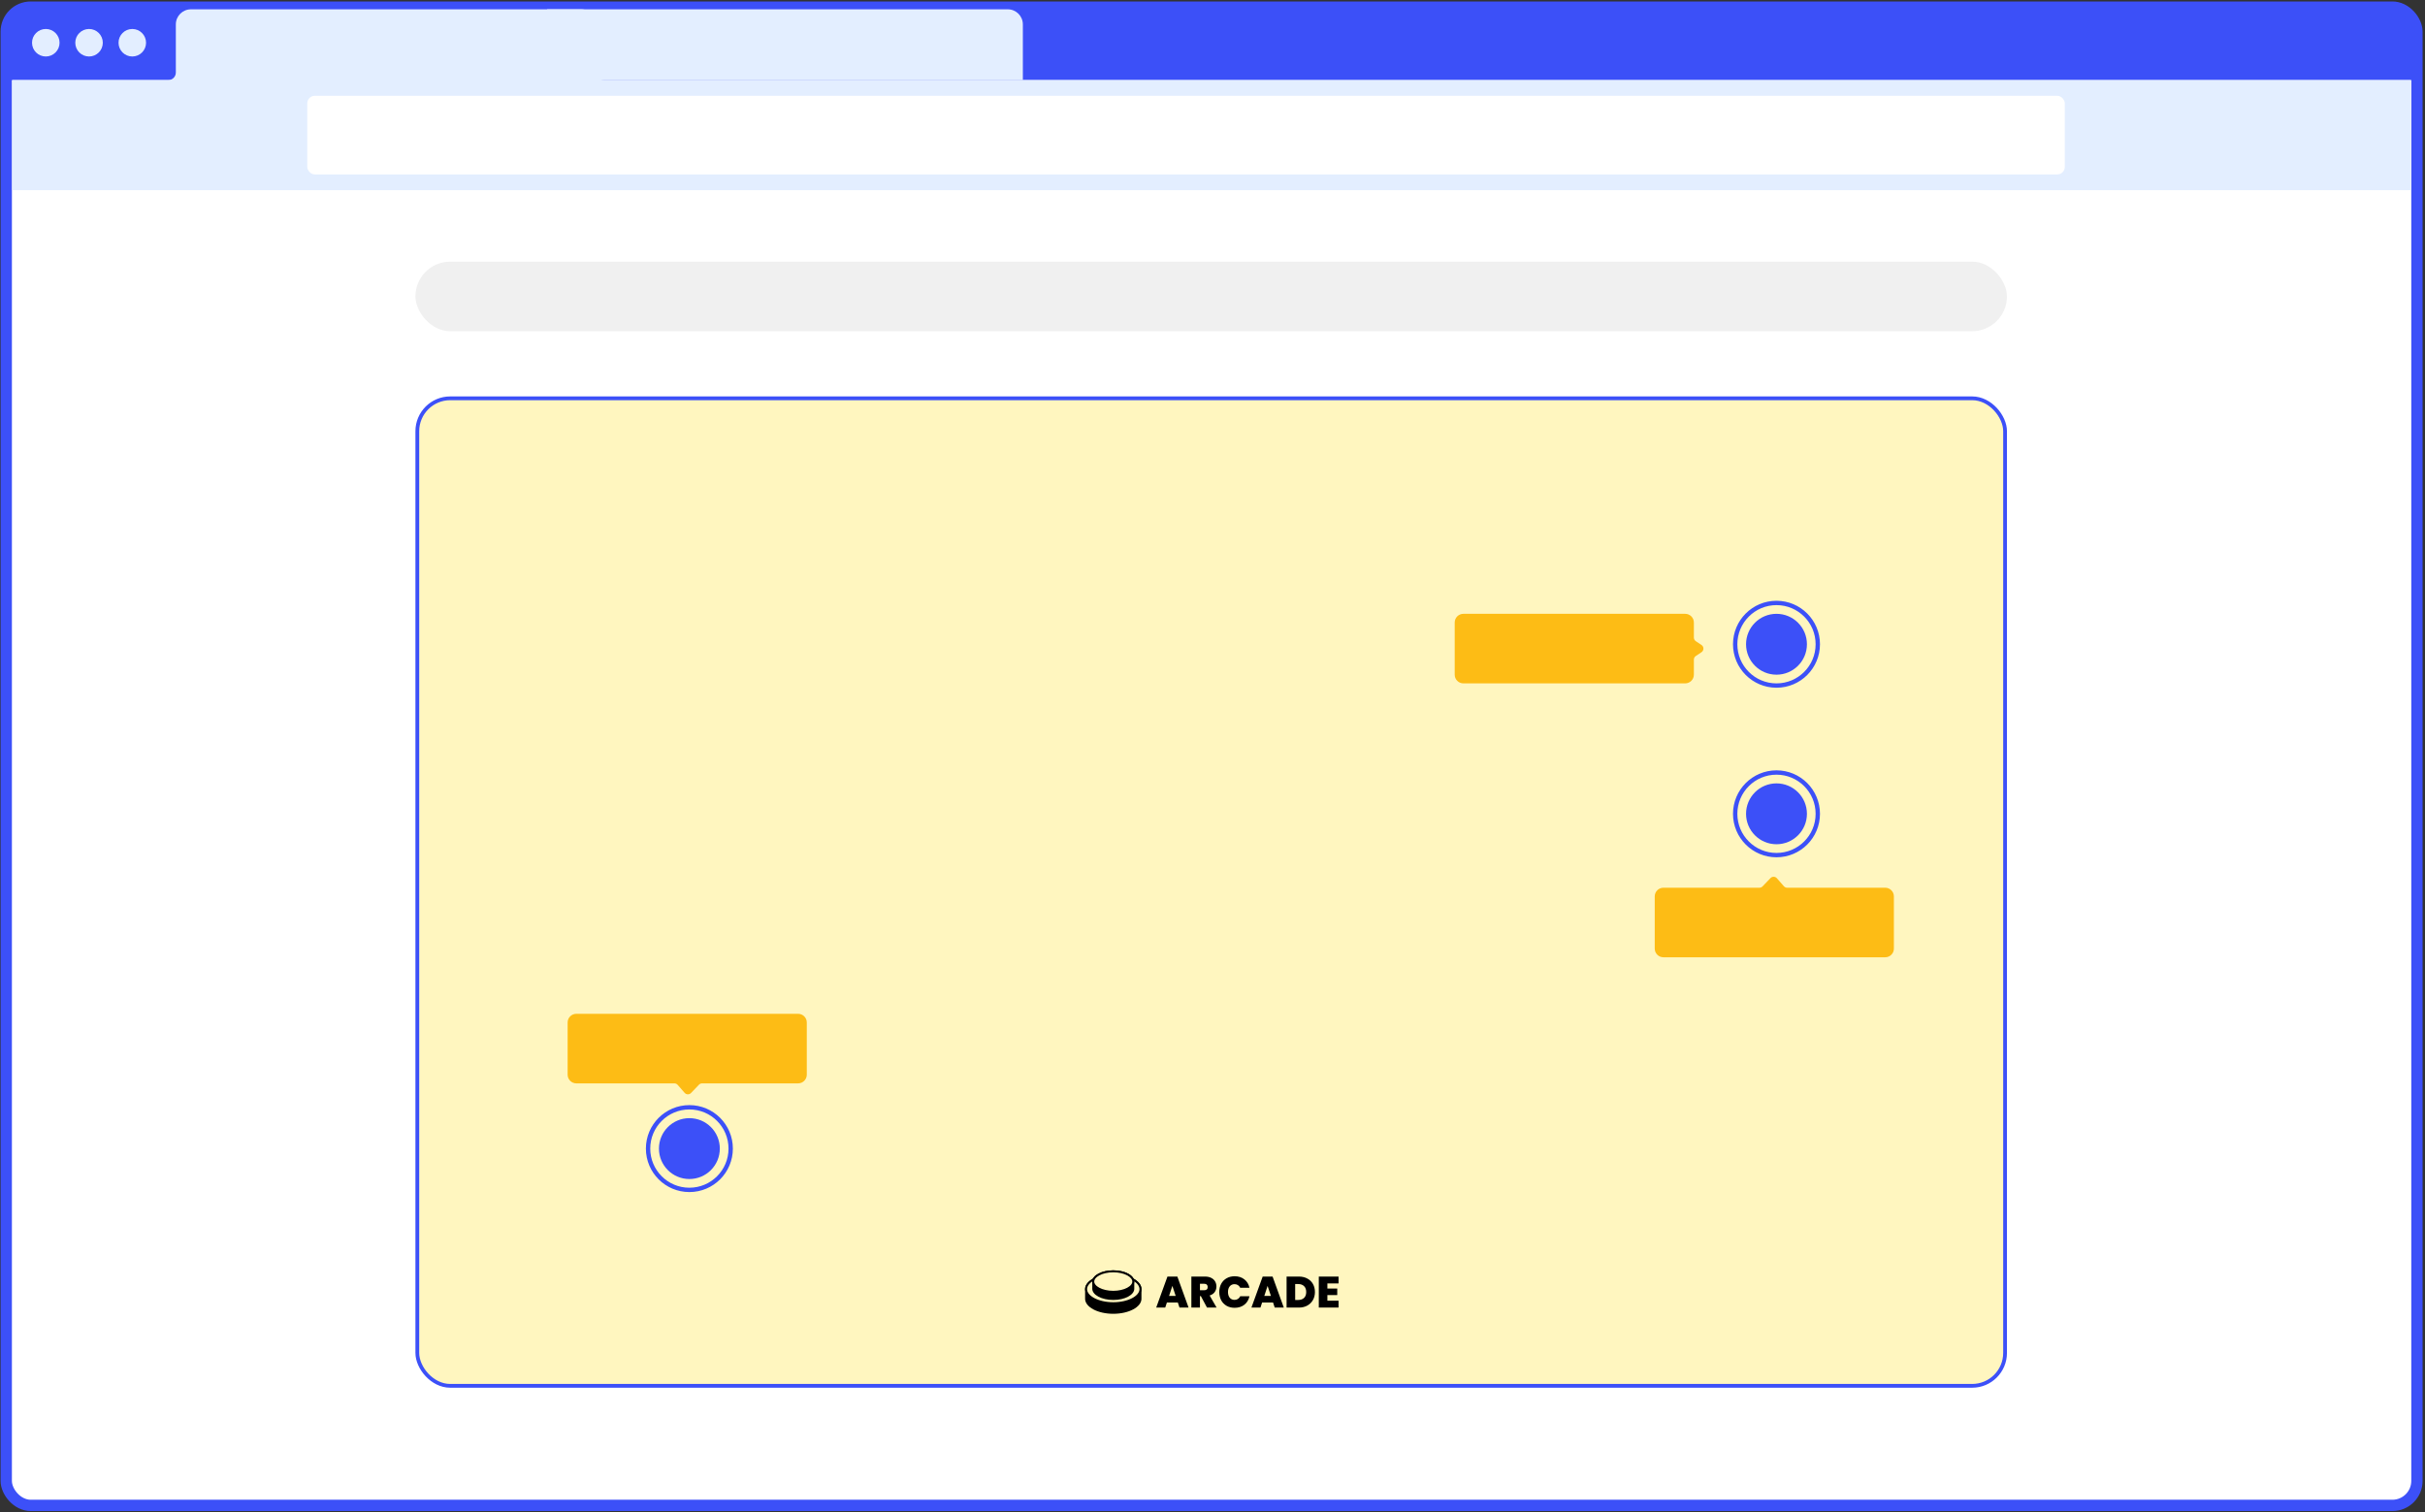 <svg width="643" height="401" fill="none" xmlns="http://www.w3.org/2000/svg">
  <rect width="100%" height="100%" fill="#333333" stroke="none"/>
  <rect x="1.654" y="1.886" width="639.208" height="397.338" rx="6.5" fill="#fff" stroke="#3C50F8" stroke-width="3"/>
  <rect x="110.654" y="105.63" width="421" height="261.885" rx="8.724" fill="#FFF6BF" stroke="#3C50F8"/>
  <rect x="110.154" y="69.386" width="422" height="18.448" rx="9.224" fill="#F0F0F0"/>
  <circle cx="182.793" cy="304.6" r="8.071" fill="#3C50F8"/>
  <circle cx="471.044" cy="215.818" r="8.071" fill="#3C50F8"/>
  <circle cx="182.793" cy="304.6" r="10.954" stroke="#3C50F8" stroke-width="1.153"/>
  <circle cx="471.044" cy="215.818" r="10.954" stroke="#3C50F8" stroke-width="1.153"/>
  <path d="M150.509 271.162c0-1.273 1.032-2.306 2.306-2.306h58.803c1.274 0 2.306 1.033 2.306 2.306v13.837c0 1.273-1.032 2.306-2.306 2.306h-25.45c-.315 0-.615.128-.833.355l-2.103 2.195c-.468.488-1.255.47-1.7-.039l-1.853-2.118c-.219-.25-.536-.393-.868-.393h-25.996c-1.274 0-2.306-1.033-2.306-2.306v-13.837Z" fill="#FDBC15"/>
  <circle cx="471.044" cy="170.851" r="8.071" fill="#3C50F8"/>
  <circle cx="471.044" cy="170.851" r="10.954" stroke="#3C50F8" stroke-width="1.153"/>
  <path d="M385.722 165.086c0-1.274 1.032-2.306 2.306-2.306h58.803c1.274 0 2.306 1.032 2.306 2.306v3.995c0 .386.193.746.514.959l1.506 1.005c.685.456.685 1.462 0 1.918l-1.506 1.005c-.321.214-.514.574-.514.959v3.995c0 1.274-1.032 2.306-2.306 2.306h-58.803c-1.274 0-2.306-1.032-2.306-2.306v-13.836ZM502.175 251.561c0 1.274-1.032 2.306-2.306 2.306h-58.803c-1.274 0-2.306-1.032-2.306-2.306v-13.836c0-1.273 1.032-2.306 2.306-2.306h25.45c.315 0 .615-.128.833-.355l2.103-2.195c.468-.488 1.255-.47 1.7.039l1.853 2.118c.219.25.536.393.868.393h25.996c1.274 0 2.306 1.033 2.306 2.306v13.836Z" fill="#FDBC15"/>
  <path d="M312.309 345.422h-2.903l-.442 1.341h-2.392l2.984-8.226h2.625l2.974 8.226h-2.404l-.442-1.341Zm-.569-1.751-.883-2.66-.871 2.66h1.754ZM320.043 346.763l-1.626-3.033h-.244v3.033h-2.276v-8.226h3.589c.658 0 1.215.117 1.672.35.457.226.802.541 1.034.946.232.396.348.844.348 1.341 0 .56-.155 1.054-.464 1.482-.302.42-.747.72-1.336.899l1.847 3.208h-2.544Zm-1.87-4.597h1.127c.31 0 .542-.074.697-.222.155-.147.232-.361.232-.641 0-.265-.081-.471-.244-.619-.155-.155-.383-.233-.685-.233h-1.127v1.715ZM323.297 342.633c0-.809.166-1.529.499-2.159.341-.638.821-1.132 1.44-1.482.62-.357 1.332-.536 2.138-.536 1.022 0 1.881.276 2.578.828.697.545 1.146 1.288 1.347 2.229h-2.45c-.148-.311-.353-.549-.616-.712-.256-.163-.554-.245-.894-.245-.527 0-.949.191-1.266.572-.31.373-.465.875-.465 1.505 0 .638.155 1.147.465 1.528.317.374.739.561 1.266.561.34 0 .638-.082.894-.246.263-.163.468-.4.616-.711h2.45c-.201.941-.65 1.688-1.347 2.24-.697.545-1.556.817-2.578.817-.806 0-1.518-.175-2.138-.525-.619-.358-1.099-.852-1.44-1.482-.333-.638-.499-1.365-.499-2.182ZM337.557 345.422h-2.903l-.442 1.341h-2.392l2.985-8.226h2.625l2.973 8.226h-2.404l-.442-1.341Zm-.569-1.751-.882-2.66-.872 2.66h1.754ZM344.385 338.537c.86 0 1.611.175 2.254.525.65.343 1.15.825 1.498 1.447.348.623.523 1.334.523 2.136 0 .793-.178 1.501-.535 2.123-.348.622-.848 1.113-1.498 1.47-.643.35-1.39.525-2.242.525h-3.24v-8.226h3.24Zm-.174 6.208c.666 0 1.189-.183 1.568-.549.38-.365.569-.882.569-1.551 0-.677-.189-1.198-.569-1.564-.379-.373-.902-.56-1.568-.56h-.79v4.224h.79ZM351.962 340.369v1.342h2.614v1.739h-2.614v1.482h2.962v1.831h-5.238v-8.226h5.238v1.832h-2.962Z" fill="#000"/>
  <path fill-rule="evenodd" clip-rule="evenodd" d="M302.656 342.05c.005-.06.007-.121.007-.182 0-2.206-3.345-3.995-7.473-3.995-4.127 0-7.473 1.789-7.473 3.995 0 .061.003.122.008.182-.005.061-.008.121-.008.182 0 .062.003.122.008.183-.005.06-.008.121-.008.182s.003.122.008.182c-.005.06-.008.121-.008.182s.003.122.008.182c-.005.061-.008.121-.008.183 0 .061.003.121.008.182-.005.06-.008.121-.008.182s.003.122.008.182c-.005.06-.008.121-.008.182s.003.122.008.182c-.005.061-.008.122-.008.183 0 2.206 3.346 3.994 7.473 3.994 4.128 0 7.473-1.788 7.473-3.994 0-.061-.002-.122-.007-.183.005-.06.007-.121.007-.182s-.002-.122-.007-.182c.005-.06.007-.121.007-.182s-.002-.122-.007-.182c.005-.061.007-.121.007-.182 0-.062-.002-.122-.007-.183.005-.06.007-.121.007-.182s-.002-.122-.007-.182c.005-.06.007-.121.007-.182s-.002-.122-.007-.182c.005-.061.007-.121.007-.183 0-.061-.002-.121-.007-.182Z" fill="#000"/>
  <path d="M302.402 341.872c0 .961-.732 1.891-2.051 2.597-1.307.699-3.132 1.14-5.161 1.14-2.029 0-3.853-.441-5.161-1.14-1.318-.706-2.05-1.636-2.05-2.597 0-.961.732-1.891 2.05-2.597 1.308-.699 3.132-1.14 5.161-1.14 2.029 0 3.854.441 5.161 1.14 1.319.706 2.051 1.636 2.051 2.597Z" fill="#FFF6BF" stroke="#000" stroke-width=".524"/>
  <path fill-rule="evenodd" clip-rule="evenodd" d="M300.755 339.999c.004-.045.006-.09.006-.136 0-1.645-2.494-2.979-5.571-2.979-3.077 0-5.571 1.334-5.571 2.979 0 .046.002.091.006.136-.004.045-.006.09-.006.136 0 .045.002.091.006.136-.004.045-.006.09-.006.136 0 .045.002.09.006.135-.004.046-.006.091-.006.136 0 .046.002.091.006.136-.004.045-.006.091-.006.136 0 .046.002.091.006.136-.004.045-.006.09-.006.136 0 .045.002.091.006.136-.004.045-.006.09-.006.136 0 .045.002.09.006.136-.004.045-.006.09-.006.135 0 1.646 2.494 2.98 5.571 2.98 3.077 0 5.571-1.334 5.571-2.98 0-.045-.002-.09-.006-.135.004-.046.006-.091.006-.136 0-.046-.002-.091-.006-.136.004-.045.006-.091.006-.136 0-.046-.002-.091-.006-.136.004-.045.006-.09.006-.136 0-.045-.002-.091-.006-.136.004-.045.006-.09.006-.136 0-.045-.002-.09-.006-.136.004-.045.006-.09.006-.135 0-.046-.002-.091-.006-.136.004-.045.006-.091.006-.136 0-.046-.002-.091-.006-.136Z" fill="#000"/>
  <path d="M300.499 339.863c0 .68-.519 1.355-1.493 1.876-.964.515-2.312.842-3.816.842s-2.853-.327-3.816-.842c-.974-.521-1.493-1.196-1.493-1.876 0-.679.519-1.355 1.493-1.876.963-.515 2.312-.842 3.816-.842s2.852.327 3.816.842c.974.521 1.493 1.197 1.493 1.876Z" fill="#FFF6BF" stroke="#000" stroke-width=".524"/>
  <path d="M1.196 8.429c0-3.866 3.134-7 7-7H634.319c3.866 0 7 3.134 7 7V21.237H1.196V8.429Z" fill="#3C50F8"/>
  <path d="M145.067 2.471h122.148c2.209 0 4 1.791 4 4V21.237H145.067V2.471Z" fill="#E3EEFF"/>
  <path fill-rule="evenodd" clip-rule="evenodd" d="M158.13 6.471c0-2.209-1.791-4-4-4H50.624c-2.209 0-4 1.791-4 4V19.237c0 1.105-.895 2-2 2H3.281v29.191H639.235V21.237H160.13c-1.105 0-2-.895-2-2V6.471Z" fill="#E3EEFF"/>
  <rect x="81.472" y="25.407" width="466.018" height="20.851" rx="2" fill="#fff"/>
  <circle cx="12.143" cy="11.333" r="3.649" fill="#E3EEFF"/>
  <circle cx="23.611" cy="11.333" r="3.649" fill="#E3EEFF"/>
  <circle cx="35.079" cy="11.333" r="3.649" fill="#E3EEFF"/>
</svg>
